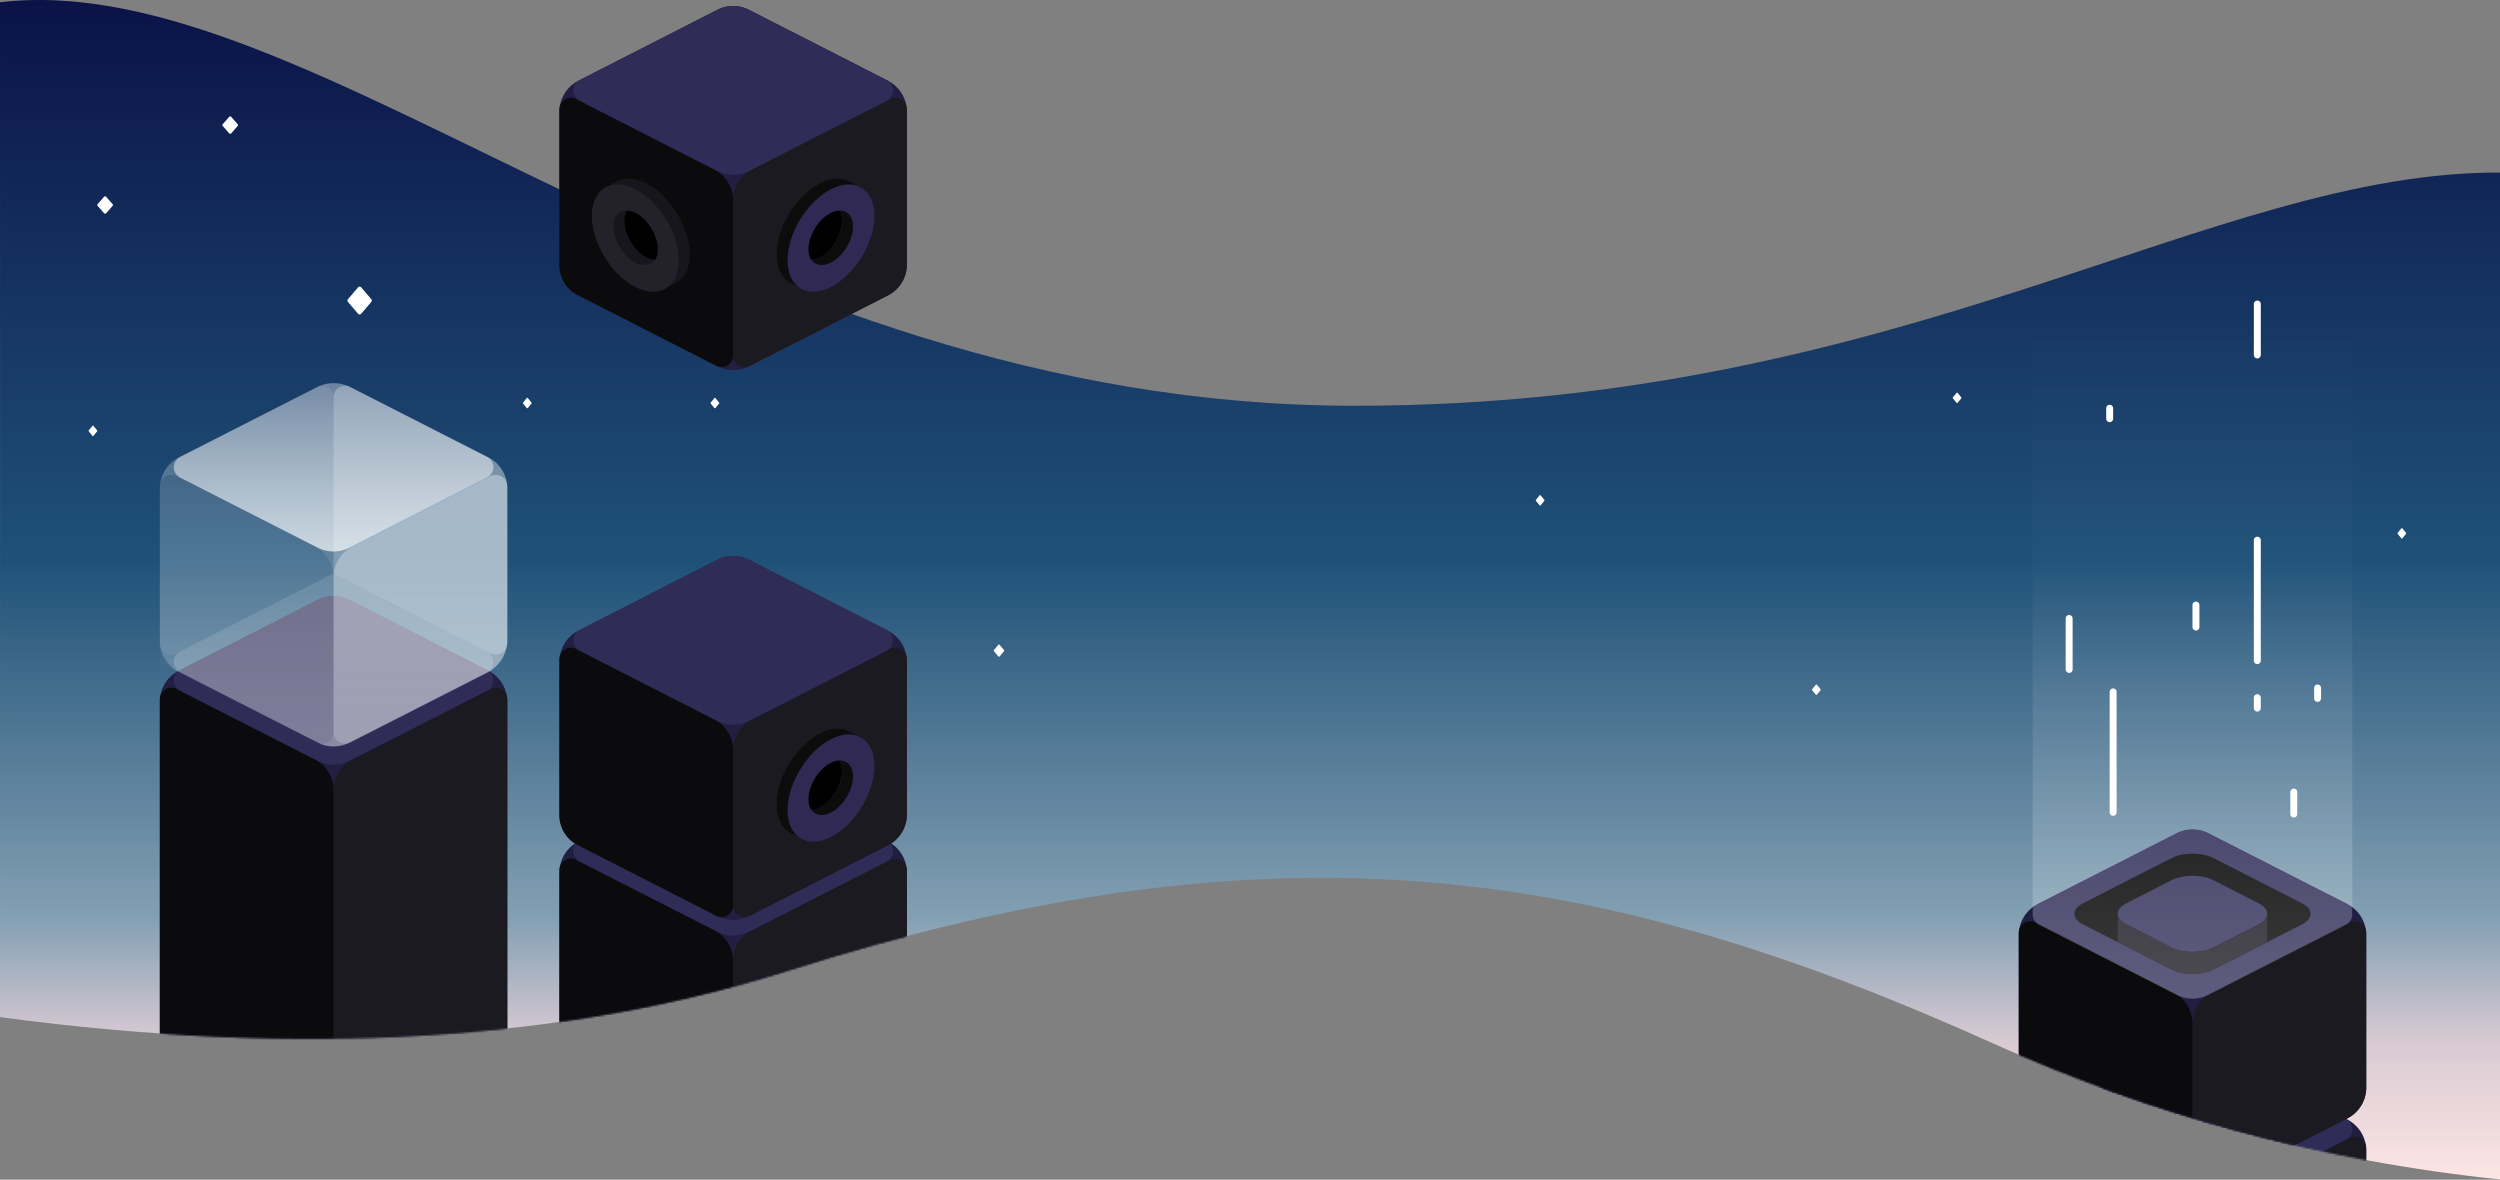 <svg xmlns="http://www.w3.org/2000/svg" xmlns:xlink="http://www.w3.org/1999/xlink" width="1439" height="679"><rect width="100%" height="100%" fill="#808080" stroke="none"/><defs><linearGradient id="b" x1="71.228%" x2="71.228%" y1="100%" y2="0%"><stop offset="0%" stop-color="#FDE5E3"/><stop offset="11.413%" stop-color="#D8CAD3"/><stop offset="21.545%" stop-color="#83A0B3"/><stop offset="50.988%" stop-color="#1F5178"/><stop offset="100%" stop-color="#090E43"/></linearGradient><path id="a" d="M0 1.3c182.636-21.561 418.04 232.259 779.85 232.259 318.014 0 493.288-135.593 660.15-134.227V679c-105.394-10.898-203.072-38.028-292.942-78.503-227.737-102.564-411.966-131.16-694.234-41.567C326.016 599.18 173.184 608.676 0 585.46 0 585.46.085 1.3 0 1.3z"/><linearGradient id="d" x1="50%" x2="50%" y1="100%" y2="0%"><stop offset="0%" stop-color="#FFF" stop-opacity=".243"/><stop offset="100%" stop-color="#FFF" stop-opacity=".04"/></linearGradient><linearGradient id="e" x1="50%" x2="50%" y1="0%" y2="100%"><stop offset="0%" stop-color="#FFF" stop-opacity=".427"/><stop offset="100%" stop-color="#FFF" stop-opacity=".27"/></linearGradient><linearGradient id="f" x1="50%" x2="50%" y1="0%" y2="100%"><stop offset="0%" stop-color="#FFF" stop-opacity=".333"/><stop offset="100%" stop-color="#FFF" stop-opacity=".717"/></linearGradient><linearGradient id="g" x1="50%" x2="50%" y1="0%" y2="100%"><stop offset="0%" stop-color="#FFF" stop-opacity="0"/><stop offset="37.319%" stop-color="#FFF" stop-opacity=".02"/><stop offset="100%" stop-color="#FFF" stop-opacity=".228"/></linearGradient></defs><g fill="none" fill-rule="evenodd"><g><mask id="c" fill="#fff"><use xlink:href="#a"/></mask><use fill="url(#b)" xlink:href="#a"/><path fill="#FFF" d="M207.923 165.427l5.574 6.528c.323.379.407.546.462.745.055.2.055.4 0 .6-.055.2-.139.366-.462.745l-5.574 6.528a1.212 1.212 0 0 1-1.846 0l-5.574-6.528c-.323-.379-.407-.546-.462-.745-.055-.2-.055-.4 0-.6.055-.2.139-.366.462-.745l5.574-6.528a1.212 1.212 0 0 1 1.846 0zM61.094 113.267l3.583 4.08c.207.237.261.341.297.466a.676.676 0 0 1 0 .374c-.036.125-.09.23-.297.466l-3.583 4.08a.795.795 0 0 1-1.188 0l-3.583-4.08c-.207-.237-.261-.341-.297-.466a.676.676 0 0 1 0-.374c.036-.125.09-.23.297-.466l3.583-4.08a.795.795 0 0 1 1.188 0zM133.094 67.267l3.583 4.08c.207.237.261.341.297.466a.676.676 0 0 1 0 .374c-.036.125-.09.23-.297.466l-3.583 4.08a.795.795 0 0 1-1.188 0l-3.583-4.08c-.207-.237-.261-.341-.297-.466a.676.676 0 0 1 0-.374c.036-.125.09-.23.297-.466l3.583-4.08a.795.795 0 0 1 1.188 0zM575.396 371.187l2.388 2.856c.139.166.175.239.198.326a.496.496 0 0 1 0 .262c-.023.087-.059.16-.198.326l-2.388 2.856a.512.512 0 0 1-.792 0l-2.388-2.856c-.139-.166-.175-.239-.198-.326a.496.496 0 0 1 0-.262c.023-.087.059-.16.198-.326l2.388-2.856a.512.512 0 0 1 .792 0zM1126.83 226.16l1.99 2.448c.116.142.146.205.165.28.02.074.02.15 0 .224-.02.075-.05.138-.165.28l-1.99 2.448a.419.419 0 0 1-.66 0l-1.99-2.448c-.116-.142-.146-.205-.165-.28a.437.437 0 0 1 0-.224c.02-.075.05-.138.165-.28l1.99-2.448a.419.419 0 0 1 .66 0zM1382.83 304.16l1.99 2.448c.116.142.146.205.165.28.02.074.02.15 0 .224-.02.075-.05.138-.165.28l-1.99 2.448a.419.419 0 0 1-.66 0l-1.99-2.448c-.116-.142-.146-.205-.165-.28a.437.437 0 0 1 0-.224c.02-.075.05-.138.165-.28l1.99-2.448a.419.419 0 0 1 .66 0zM303.83 229.16l1.99 2.448c.116.142.146.205.165.28.02.074.02.15 0 .224-.02.075-.05.138-.165.28l-1.99 2.448a.419.419 0 0 1-.66 0l-1.99-2.448c-.116-.142-.146-.205-.165-.28a.437.437 0 0 1 0-.224c.02-.075.05-.138.165-.28l1.99-2.448a.419.419 0 0 1 .66 0zM886.83 285.16l1.99 2.448c.116.142.146.205.165.28.02.074.02.15 0 .224-.02.075-.05.138-.165.28l-1.99 2.448a.419.419 0 0 1-.66 0l-1.99-2.448c-.116-.142-.146-.205-.165-.28a.437.437 0 0 1 0-.224c.02-.075.05-.138.165-.28l1.99-2.448a.419.419 0 0 1 .66 0zM53.83 245.16l1.99 2.448c.116.142.146.205.165.28.02.074.02.15 0 .224-.02.075-.05.138-.165.28l-1.99 2.448a.419.419 0 0 1-.66 0l-1.99-2.448c-.116-.142-.146-.205-.165-.28a.437.437 0 0 1 0-.224c.02-.075.05-.138.165-.28l1.99-2.448a.419.419 0 0 1 .66 0zM411.83 229.16l1.99 2.448c.116.142.146.205.165.28.02.074.02.15 0 .224-.02.075-.05.138-.165.28l-1.99 2.448a.419.419 0 0 1-.66 0l-1.99-2.448c-.116-.142-.146-.205-.165-.28a.437.437 0 0 1 0-.224c.02-.075.05-.138.165-.28l1.99-2.448a.419.419 0 0 1 .66 0zM1045.83 394.16l1.99 2.448c.116.142.146.205.165.28.02.074.02.15 0 .224-.02.075-.05.138-.165.28l-1.99 2.448a.419.419 0 0 1-.66 0l-1.99-2.448c-.116-.142-.146-.205-.165-.28a.437.437 0 0 1 0-.224c.02-.075.05-.138.165-.28l1.99-2.448a.419.419 0 0 1 .66 0z" mask="url(#c)"/><path fill="#211E41" d="M281.08 386.055a20 20 0 0 1 10.92 17.82v404.387a20 20 0 0 1-10.92 17.82l-80 40.763a20 20 0 0 1-18.16 0l-80-40.763A20 20 0 0 1 92 808.262V403.875a20 20 0 0 1 10.92-17.82l80-40.762a20 20 0 0 1 18.16 0l80 40.762z" mask="url(#c)"/><path fill="#1C1A21" d="M282.307 396.606a6.667 6.667 0 0 1 9.693 5.94v418.02l-90.307 46.014a6.667 6.667 0 0 1-9.693-5.94V454.875a20 20 0 0 1 10.92-17.82l79.387-40.45z" mask="url(#c)"/><path fill="#0B0B0D" d="M101.693 396.606l79.387 40.45a20 20 0 0 1 10.92 17.82V860.64a6.667 6.667 0 0 1-9.693 5.94L92 820.566v-418.02a6.667 6.667 0 0 1 9.693-5.94z" mask="url(#c)"/><path fill="#2F2C58" d="M280.342 385.68a6.667 6.667 0 0 1 0 11.88l-79.262 40.386a20 20 0 0 1-18.16 0l-79.262-40.387a6.667 6.667 0 0 1 0-11.88l79.262-40.386a20 20 0 0 1 18.16 0l79.262 40.386z" mask="url(#c)"/><path fill="url(#d)" d="M281.08 263.388a20 20 0 0 1 10.92 17.82v87.721a20 20 0 0 1-10.92 17.82l-80 40.762a20 20 0 0 1-18.16 0l-80-40.762A20 20 0 0 1 92 368.93v-87.72a20 20 0 0 1 10.92-17.82l80-40.763a20 20 0 0 1 18.16 0l80 40.762z" mask="url(#c)"/><path fill="url(#e)" d="M282.307 274.06A6.667 6.667 0 0 1 292 280v87.872a22 22 0 0 1-12.012 19.602l-78.295 39.893a6.667 6.667 0 0 1-9.693-5.94V332.33a20 20 0 0 1 10.92-17.82l79.387-40.45z" mask="url(#c)"/><path fill="#FFF" fill-opacity=".066" d="M182.307 222.727a6.667 6.667 0 0 1 9.693 5.94V330.02l-90.307 46.014a6.667 6.667 0 0 1-9.693-5.94v-89.098a20 20 0 0 1 10.92-17.82l79.387-40.45z" mask="url(#c)"/><path fill="#FFF" fill-opacity=".03" d="M101.693 274.06l79.387 40.45A20 20 0 0 1 192 332.33v89.097a6.667 6.667 0 0 1-9.693 5.94L92 381.354V280a6.667 6.667 0 0 1 9.693-5.94z" mask="url(#c)"/><path fill="#FFF" fill-opacity=".256" d="M201.693 222.727l79.387 40.45a20 20 0 0 1 10.92 17.82v89.097a6.667 6.667 0 0 1-9.693 5.94L192 330.02V228.667a6.667 6.667 0 0 1 9.693-5.94z" mask="url(#c)"/><path fill="url(#f)" d="M280.342 263.013a6.667 6.667 0 0 1 0 11.88l-79.262 40.386a20 20 0 0 1-18.16 0l-79.262-40.386a6.667 6.667 0 0 1 0-11.88l78.808-40.155a21 21 0 0 1 19.068 0l78.808 40.155z" mask="url(#c)"/><path fill="#FFF" fill-opacity=".172" d="M280.342 375.013a6.667 6.667 0 0 1 0 11.88l-79.262 40.386a20 20 0 0 1-18.16 0l-79.262-40.386a6.667 6.667 0 0 1 0-11.88L192 330l88.342 45.013z" mask="url(#c)"/><path fill="#FFF" d="M182.95 222.667l-79.292 40.4a6.667 6.667 0 0 0 0 11.88l79.262 40.387a20 20 0 0 0 18.16 0l79.262-40.386a6.667 6.667 0 0 0 0-11.88l-79.291-40.401.029.015 80 40.761a20.002 20.002 0 0 1 10.716 14.97 6.67 6.67 0 0 0-9.49-4.298l-79.386 40.45a20 20 0 0 0-10.92 17.82v89.097a6.667 6.667 0 0 0 8.284 6.468 20 20 0 0 1-16.568 0 6.667 6.667 0 0 0 8.284-6.468v-89.097a20 20 0 0 0-10.92-17.82l-79.387-40.45a6.667 6.667 0 0 0-9.49 4.299 20.002 20.002 0 0 1 10.717-14.97l80-40.762.03-.015z" mask="url(#c)" opacity=".351"/><path fill="#211E41" d="M511.08 484.388a20 20 0 0 1 10.92 17.82v87.721a20 20 0 0 1-10.92 17.82l-80 40.762a20 20 0 0 1-18.16 0l-80-40.762A20 20 0 0 1 322 589.93v-87.72a20 20 0 0 1 10.92-17.82l80-40.763a20 20 0 0 1 18.16 0l80 40.762z" mask="url(#c)"/><path fill="#1C1A21" d="M512.307 494.939a6.667 6.667 0 0 1 9.693 5.94v101.354l-90.307 46.013a6.667 6.667 0 0 1-9.693-5.94V553.21a20 20 0 0 1 10.92-17.82l79.387-40.45z" mask="url(#c)"/><path fill="#0B0B0D" d="M331.693 494.939l79.387 40.45a20 20 0 0 1 10.92 17.82v89.097a6.667 6.667 0 0 1-9.693 5.94L322 602.233V500.879a6.667 6.667 0 0 1 9.693-5.94z" mask="url(#c)"/><path fill="#2F2C58" d="M510.342 484.013a6.667 6.667 0 0 1 0 11.88l-79.262 40.386a20 20 0 0 1-18.16 0l-79.262-40.386a6.667 6.667 0 0 1 0-11.88L422 439l88.342 45.013z" mask="url(#c)"/><path fill="#211E41" d="M1351.08 644.388a20 20 0 0 1 10.92 17.82v87.721a20 20 0 0 1-10.92 17.82l-80 40.762a20 20 0 0 1-18.16 0l-80-40.762a20 20 0 0 1-10.92-17.82v-87.72a20 20 0 0 1 10.92-17.82l80-40.763a20 20 0 0 1 18.16 0l80 40.762z" mask="url(#c)"/><path fill="#1C1A21" d="M1352.307 654.939a6.667 6.667 0 0 1 9.693 5.94v101.354l-90.307 46.013a6.667 6.667 0 0 1-9.693-5.94V713.21a20 20 0 0 1 10.92-17.82l79.387-40.45z" mask="url(#c)"/><path fill="#2F2C58" d="M1350.342 644.013a6.667 6.667 0 0 1 0 11.88l-79.262 40.386a20 20 0 0 1-18.16 0l-79.262-40.386a6.667 6.667 0 0 1 0-11.88L1262 599l88.342 45.013z" mask="url(#c)"/><path fill="#211E41" d="M1351.08 520.388a20 20 0 0 1 10.92 17.82v87.721a20 20 0 0 1-10.92 17.82l-80 40.762a20 20 0 0 1-18.16 0l-80-40.762a20 20 0 0 1-10.92-17.82v-87.72a20 20 0 0 1 10.92-17.82l80-40.763a20 20 0 0 1 18.16 0l80 40.762z" mask="url(#c)"/><path fill="#1C1A21" d="M1352.307 530.939a6.667 6.667 0 0 1 9.693 5.94v89.098a20 20 0 0 1-10.92 17.82l-79.387 40.45a6.667 6.667 0 0 1-9.693-5.94v-89.098a20 20 0 0 1 10.92-17.82l79.387-40.45z" mask="url(#c)"/><path fill="#0B0B0D" d="M1171.693 530.939l79.387 40.45a20 20 0 0 1 10.92 17.82v89.097a6.667 6.667 0 0 1-9.693 5.94L1162 638.233V536.879a6.667 6.667 0 0 1 9.693-5.94z" mask="url(#c)"/><path fill="#2F2C58" d="M1350.342 520.013a6.667 6.667 0 0 1 0 11.88l-79.262 40.386a20 20 0 0 1-18.16 0l-79.262-40.386a6.667 6.667 0 0 1 0-11.88l78.808-40.155a21 21 0 0 1 19.068 0l78.808 40.155z" mask="url(#c)"/><path fill="#000" d="M1223.892 532.055c-6.533-3.33-6.533-8.78 0-12.11l26.232-13.373c6.532-3.33 17.22-3.33 23.753 0l26.231 13.373c6.533 3.33 6.533 8.78 0 12.11l-26.231 13.373c-6.533 3.33-17.221 3.33-23.753 0l-26.232-13.373zm49.985-38.224c-6.533-3.33-17.221-3.33-23.753 0l-51.225 26.114c-6.532 3.33-6.532 8.78 0 12.11l51.225 26.114c6.532 3.33 17.22 3.33 23.753 0l51.224-26.114c6.532-3.33 6.532-8.78 0-12.11l-51.224-26.114z" mask="url(#c)"/><path fill="#191720" d="M1218.992 526c0 2.195 1.634 4.39 4.9 6.055l26.232 13.373c6.532 3.33 17.22 3.33 23.753 0l26.231-13.373c3.058-1.56 4.685-3.583 4.88-5.636h.02l-.139 15.95-30.992 15.8c-6.533 3.33-17.221 3.33-23.753 0l-31.265-15.939.133-16.23z" mask="url(#c)"/><path fill="url(#g)" d="M1350.296 532.34l-79.25 40.376a19.998 19.998 0 0 1-18.156 0l-79.25-40.377a6.665 6.665 0 0 1-3.514-7.224H1170V181h183.97v344.115h-.158c.562 2.85-.8 5.84-3.516 7.224z" mask="url(#c)"/><path fill="#FFF" d="M1299.312 308.939a2 2 0 0 1 2 2v69.322a2 2 0 1 1-4 0v-69.322a2 2 0 0 1 2-2zm-82.986 87.32a2 2 0 0 1 2 1.999v69.322a2 2 0 1 1-4 0v-69.322a2 2 0 0 1 2-2zm103.983 57.656a2 2 0 0 1 2 2v12.665a2 2 0 0 1-4 0v-12.665a2 2 0 0 1 2-2zm-56.324-107.649a2 2 0 0 1 2 2v12.665a2 2 0 0 1-4 0v-12.665a2 2 0 0 1 2-2zM1214.326 233a2 2 0 0 1 2 2v5.999a2 2 0 0 1-4 0v-6a2 2 0 0 1 2-1.999zM1334 394a2 2 0 0 1 2 2v5.999a2 2 0 0 1-4 0v-6a2 2 0 0 1 2-1.999zm-34.688 5.59a2 2 0 0 1 2 2v6a2 2 0 1 1-4 0v-6a2 2 0 0 1 2-2zM1191 354a2 2 0 0 1 2 2v29.328a2 2 0 0 1-4 0V356a2 2 0 0 1 2-2zm108.312-181a2 2 0 0 1 2 2v29.328a2 2 0 1 1-4 0V175a2 2 0 0 1 2-2z" mask="url(#c)"/><path fill="#211E41" d="M511.08 363.008A20.035 20.035 0 0 1 522 380.856v87.857c0 7.533-4.22 14.428-10.92 17.848l-80 40.825a19.972 19.972 0 0 1-18.16 0l-80-40.825A20.035 20.035 0 0 1 322 468.713v-87.857c0-7.532 4.22-14.428 10.92-17.848l80-40.825a19.972 19.972 0 0 1 18.16 0l80 40.825z" mask="url(#c)"/><path fill="#1C1A21" d="M512.307 373.576a6.658 6.658 0 0 1 3.026-.728c3.682 0 6.667 2.99 6.667 6.677v89.263a20 20 0 0 1-10.909 17.815l-79.398 40.518a6.658 6.658 0 0 1-3.026.728c-3.682 0-6.667-2.99-6.667-6.677v-89.236c0-7.533 4.22-14.428 10.92-17.848l79.387-40.512z" mask="url(#c)"/><path fill="#0B0B0D" d="M331.693 373.576l79.387 40.512A20.035 20.035 0 0 1 422 431.936v89.236c0 3.687-2.985 6.677-6.667 6.677-1.052 0-2.089-.25-3.026-.728l-79.943-40.796A19 19 0 0 1 322 469.4v-89.876c0-3.688 2.985-6.677 6.667-6.677 1.052 0 2.089.25 3.026.728z" mask="url(#c)"/><path fill="#2F2C58" d="M510.342 362.632a6.682 6.682 0 0 1 0 11.899L431.08 414.98a19.972 19.972 0 0 1-18.16 0l-79.262-40.45a6.682 6.682 0 0 1 0-11.899l79.251-40.442a20 20 0 0 1 18.182 0l79.251 40.443z" mask="url(#c)"/><path fill="#0C0C0C" d="M447 462.935c0-15.44 11.25-33.81 25-40.82 6.963-3.549 13.283-3.53 17.828-.644l6.25 3.185-1.334 2.32c1.447 2.808 2.256 6.33 2.256 10.469 0 15.44-11.25 33.809-25 40.819-2.895 1.476-5.678 2.333-8.27 2.626l-1.294 2.25-6.25-3.186c-5.598-2.306-9.186-8.3-9.186-17.019" mask="url(#c)"/><path fill="#2F2954" d="M503.333 440.822c0-15.473-11.25-22.385-25-15.36-13.75 7.024-25 25.431-25 40.904 0 15.473 11.25 22.385 25 15.36 13.75-7.024 25-25.431 25-40.904" mask="url(#c)"/><path fill="#0C0C0C" d="M484.753 443.764c0-2.463-.565-4.498-1.556-6.024 4.575-.142 7.803 3.307 7.803 9.197 0 7.862-5.75 17.215-12.778 20.784-4.826 2.452-9.05 1.563-11.222-1.78 1.531-.048 3.213-.497 4.975-1.392 7.028-3.57 12.778-12.923 12.778-20.785" mask="url(#c)"/><path fill="#000" d="M478.127 439.137c1.765-.901 3.449-1.353 4.982-1.401.992 1.535 1.558 3.583 1.558 6.062 0 7.911-5.758 17.323-12.794 20.915-1.765.9-3.449 1.353-4.982 1.4-.992-1.534-1.558-3.583-1.558-6.062 0-7.911 5.758-17.323 12.794-20.914" mask="url(#c)"/></g><path fill="#211E41" d="M511.08 46.459A20.035 20.035 0 0 1 522 64.307v87.856c0 7.533-4.22 14.428-10.92 17.848l-80 40.826a19.972 19.972 0 0 1-18.16 0l-80-40.826A20.035 20.035 0 0 1 322 152.163V64.307c0-7.533 4.22-14.429 10.92-17.848l80-40.825a19.972 19.972 0 0 1 18.16 0l80 40.825z"/><path fill="#1C1A21" d="M512.307 57.026a6.658 6.658 0 0 1 3.026-.728c3.682 0 6.667 2.99 6.667 6.677v89.264a20 20 0 0 1-10.909 17.814l-79.398 40.518a6.658 6.658 0 0 1-3.026.728c-3.682 0-6.667-2.99-6.667-6.677v-89.236c0-7.532 4.22-14.428 10.92-17.848l79.387-40.512z"/><path fill="#0B0B0D" d="M331.693 57.026l79.387 40.512A20.035 20.035 0 0 1 422 115.386v89.236c0 3.688-2.985 6.677-6.667 6.677-1.052 0-2.089-.25-3.026-.728l-79.943-40.796A19 19 0 0 1 322 152.85V62.975c0-3.688 2.985-6.677 6.667-6.677 1.052 0 2.089.25 3.026.728z"/><path fill="#2F2C58" d="M510.342 46.083a6.682 6.682 0 0 1 0 11.899L431.08 98.429a19.972 19.972 0 0 1-18.16 0l-79.262-40.449a6.682 6.682 0 0 1 0-11.899L412.909 5.64a20 20 0 0 1 18.182 0l79.251 40.444z"/><path fill="#18161D" d="M397 146.386c0-15.441-11.25-33.81-25-40.82-6.963-3.55-13.283-3.53-17.828-.645l-6.25 3.186 1.334 2.32c-1.447 2.807-2.256 6.33-2.256 10.468 0 15.44 11.25 33.81 25 40.82 2.895 1.475 5.678 2.332 8.27 2.625l1.294 2.25 6.25-3.186c5.598-2.306 9.186-8.3 9.186-17.018"/><path fill="#23222B" d="M340.667 124.272c0-15.473 11.25-22.385 25-15.36 13.75 7.024 25 25.431 25 40.904 0 15.473-11.25 22.386-25 15.361-13.75-7.025-25-25.432-25-40.905"/><path fill="#18161D" d="M359.247 127.215c0-2.463.565-4.5 1.556-6.024-4.575-.143-7.803 3.306-7.803 9.197 0 7.862 5.75 17.214 12.778 20.784 4.826 2.451 9.05 1.562 11.222-1.78-1.53-.049-3.213-.498-4.975-1.393-7.028-3.57-12.778-12.922-12.778-20.784"/><path fill="#000" d="M365.873 122.587c-1.765-.9-3.449-1.353-4.982-1.4-.992 1.534-1.558 3.583-1.558 6.061 0 7.912 5.758 17.323 12.794 20.915 1.765.9 3.449 1.353 4.982 1.4.992-1.534 1.558-3.583 1.558-6.061 0-7.912-5.758-17.323-12.794-20.915"/><path fill="#0C0C0C" d="M447 146.386c0-15.441 11.25-33.81 25-40.82 6.963-3.55 13.283-3.53 17.828-.645l6.25 3.186-1.334 2.32c1.447 2.807 2.256 6.33 2.256 10.468 0 15.44-11.25 33.81-25 40.82-2.895 1.475-5.678 2.332-8.27 2.625l-1.294 2.25-6.25-3.186c-5.598-2.306-9.186-8.3-9.186-17.018"/><path fill="#2F2954" d="M503.333 124.272c0-15.473-11.25-22.385-25-15.36-13.75 7.024-25 25.431-25 40.904 0 15.473 11.25 22.386 25 15.361 13.75-7.025 25-25.432 25-40.905"/><path fill="#0C0C0C" d="M484.753 127.215c0-2.463-.565-4.5-1.556-6.024 4.575-.143 7.803 3.306 7.803 9.197 0 7.862-5.75 17.214-12.778 20.784-4.826 2.451-9.05 1.562-11.222-1.78 1.531-.049 3.213-.498 4.975-1.393 7.028-3.57 12.778-12.922 12.778-20.784"/><path fill="#000" d="M478.127 122.587c1.765-.9 3.449-1.353 4.982-1.4.992 1.534 1.558 3.583 1.558 6.061 0 7.912-5.758 17.323-12.794 20.915-1.765.9-3.449 1.353-4.982 1.4-.992-1.534-1.558-3.583-1.558-6.061 0-7.912 5.758-17.323 12.794-20.915"/></g></svg>